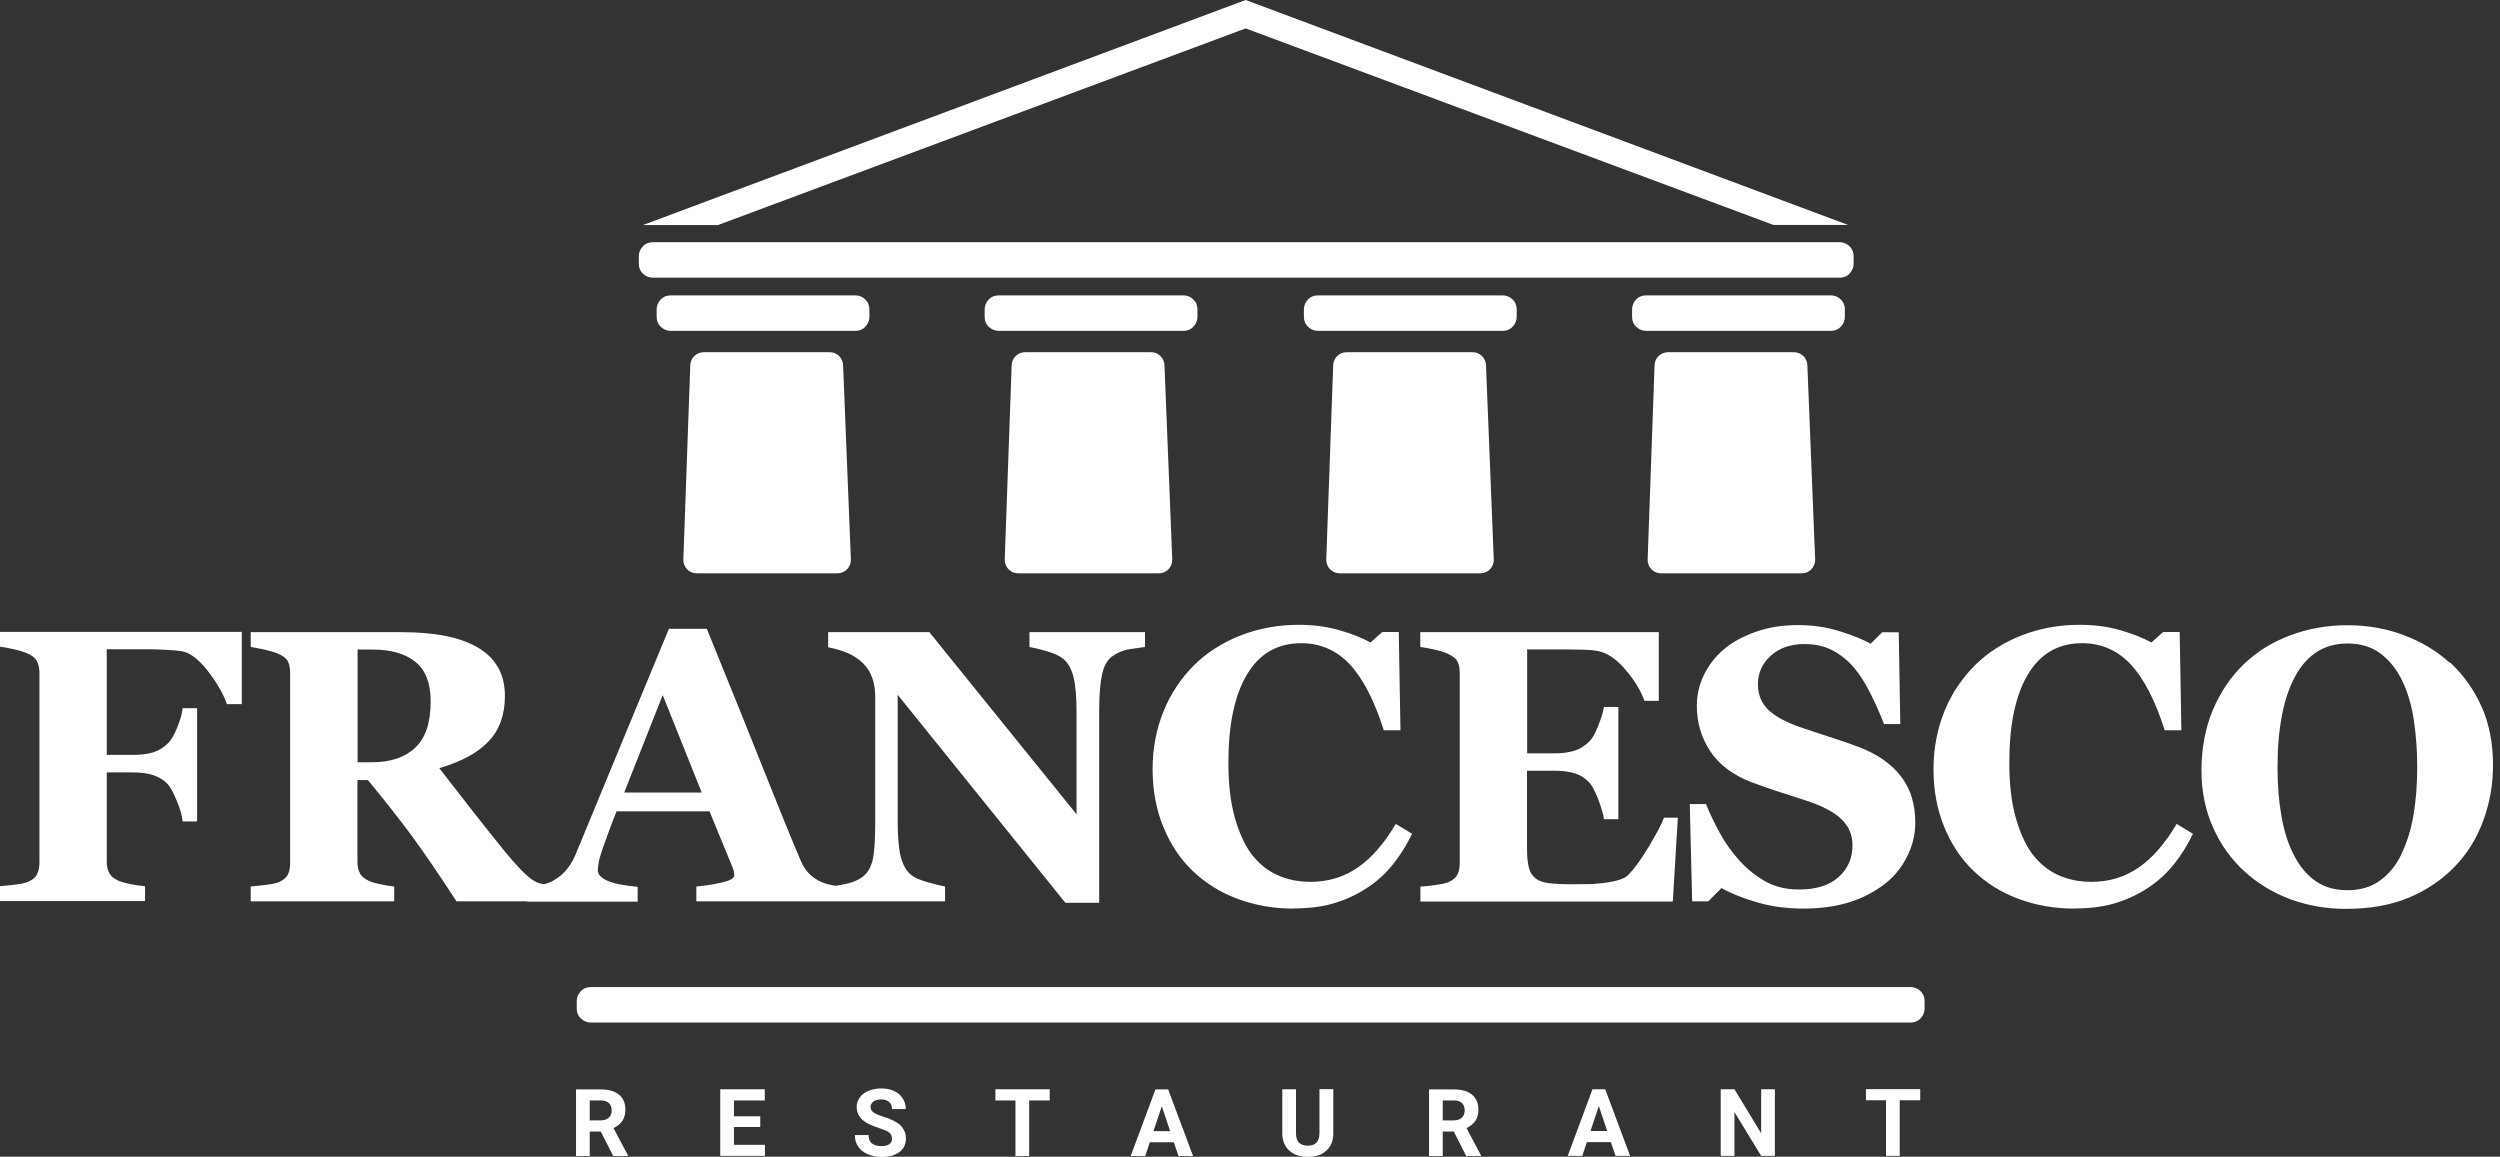 <svg width="134" height="62" viewBox="0 0 134 62" fill="none" xmlns="http://www.w3.org/2000/svg">
<rect x="0" y="0" width="134" height="62" fill="#333333" stroke="none"/>
<g clip-path="url(#clip0_53_18)">
<path d="M37.718 18.878H44.471C44.865 18.878 45.191 19.196 45.191 19.598L45.608 30.011C45.608 30.405 45.289 30.731 44.888 30.731H37.347C36.953 30.731 36.627 30.413 36.627 30.011L36.998 19.598C36.998 19.204 37.317 18.878 37.718 18.878Z" fill="white"/>
<path d="M54.944 18.878H61.697C62.091 18.878 62.417 19.196 62.417 19.598L62.834 30.011C62.834 30.405 62.515 30.731 62.114 30.731H54.573C54.179 30.731 53.853 30.413 53.853 30.011L54.224 19.598C54.224 19.204 54.543 18.878 54.944 18.878Z" fill="white"/>
<path d="M72.178 18.878H78.93C79.325 18.878 79.65 19.196 79.65 19.598L80.067 30.011C80.067 30.405 79.749 30.731 79.347 30.731H71.807C71.412 30.731 71.087 30.413 71.087 30.011L71.458 19.598C71.458 19.204 71.776 18.878 72.178 18.878Z" fill="white"/>
<path d="M89.404 18.878H96.156C96.551 18.878 96.876 19.196 96.876 19.598L97.293 30.011C97.293 30.405 96.975 30.731 96.573 30.731H89.033C88.639 30.731 88.313 30.413 88.313 30.011L88.684 19.598C88.684 19.204 89.002 18.878 89.404 18.878Z" fill="white"/>
<path d="M35.195 16.976V16.589C35.195 16.377 35.27 16.203 35.414 16.051C35.559 15.9 35.74 15.832 35.953 15.832H45.843C46.055 15.832 46.229 15.907 46.381 16.051C46.532 16.195 46.6 16.377 46.6 16.589V16.976C46.6 17.188 46.525 17.362 46.381 17.514C46.237 17.666 46.055 17.734 45.843 17.734H35.953C35.74 17.734 35.566 17.658 35.414 17.514C35.263 17.37 35.195 17.188 35.195 16.976Z" fill="white"/>
<path d="M34.24 14.126V13.74C34.24 13.528 34.316 13.353 34.46 13.202C34.604 13.05 34.785 12.982 34.998 12.982H98.597C98.809 12.982 98.983 13.058 99.135 13.202C99.286 13.346 99.355 13.528 99.355 13.74V14.126C99.355 14.339 99.279 14.513 99.135 14.665C98.991 14.816 98.809 14.884 98.597 14.884H34.998C34.785 14.884 34.611 14.809 34.46 14.665C34.308 14.521 34.24 14.339 34.24 14.126Z" fill="white"/>
<path d="M30.913 54.05V53.664C30.913 53.451 30.989 53.277 31.133 53.126C31.277 52.974 31.459 52.906 31.671 52.906H102.401C102.613 52.906 102.788 52.981 102.939 53.126C103.091 53.27 103.159 53.451 103.159 53.664V54.05C103.159 54.262 103.083 54.437 102.939 54.588C102.795 54.74 102.613 54.808 102.401 54.808H31.671C31.459 54.808 31.284 54.732 31.133 54.588C30.981 54.444 30.913 54.262 30.913 54.05Z" fill="white"/>
<path d="M52.777 16.976V16.589C52.777 16.377 52.853 16.203 52.997 16.051C53.141 15.9 53.323 15.832 53.535 15.832H63.425C63.637 15.832 63.811 15.907 63.963 16.051C64.114 16.195 64.183 16.377 64.183 16.589V16.976C64.183 17.188 64.107 17.362 63.963 17.514C63.819 17.666 63.637 17.734 63.425 17.734H53.535C53.323 17.734 53.148 17.658 52.997 17.514C52.845 17.37 52.777 17.188 52.777 16.976Z" fill="white"/>
<path d="M69.889 16.976V16.589C69.889 16.377 69.965 16.203 70.109 16.051C70.253 15.9 70.435 15.832 70.647 15.832H80.537C80.749 15.832 80.924 15.907 81.075 16.051C81.227 16.195 81.295 16.377 81.295 16.589V16.976C81.295 17.188 81.219 17.362 81.075 17.514C80.931 17.666 80.749 17.734 80.537 17.734H70.647C70.435 17.734 70.261 17.658 70.109 17.514C69.957 17.37 69.889 17.188 69.889 16.976Z" fill="white"/>
<path d="M87.479 16.976V16.589C87.479 16.377 87.555 16.203 87.699 16.051C87.843 15.9 88.025 15.832 88.237 15.832H98.127C98.339 15.832 98.513 15.907 98.665 16.051C98.817 16.195 98.885 16.377 98.885 16.589V16.976C98.885 17.188 98.809 17.362 98.665 17.514C98.521 17.666 98.339 17.734 98.127 17.734H88.237C88.025 17.734 87.85 17.658 87.699 17.514C87.547 17.37 87.479 17.188 87.479 16.976Z" fill="white"/>
<path d="M34.475 12.057L66.767 0V1.523L38.476 12.065H34.482L34.475 12.057ZM95.058 12.057L66.767 1.523V0L99.059 12.057H95.065H95.058Z" fill="white"/>
<path d="M128.699 45.812C129.002 45.198 129.222 44.501 129.358 43.721C129.494 42.94 129.563 42.061 129.563 41.076C129.563 40.242 129.502 39.431 129.388 38.643C129.275 37.855 129.07 37.15 128.782 36.536C128.494 35.922 128.108 35.422 127.623 35.051C127.145 34.679 126.539 34.49 125.826 34.49C124.599 34.49 123.667 35.074 123.03 36.233C122.393 37.392 122.075 39.037 122.075 41.159C122.075 42.061 122.143 42.91 122.28 43.713C122.416 44.516 122.636 45.214 122.939 45.805C123.242 46.411 123.629 46.881 124.099 47.214C124.568 47.548 125.144 47.715 125.826 47.715C126.508 47.715 127.077 47.548 127.554 47.207C128.032 46.866 128.418 46.403 128.706 45.812H128.699ZM131.313 35.498C132.026 36.15 132.586 36.938 133.003 37.855C133.42 38.779 133.625 39.825 133.625 41.008C133.625 42.061 133.45 43.061 133.094 44.009C132.746 44.956 132.23 45.774 131.571 46.456C130.874 47.169 130.055 47.722 129.108 48.116C128.168 48.51 127.047 48.715 125.743 48.715C124.69 48.715 123.697 48.541 122.765 48.2C121.833 47.851 121.006 47.351 120.294 46.699C119.589 46.055 119.028 45.274 118.619 44.35C118.202 43.425 117.998 42.402 117.998 41.273C117.998 40.144 118.202 39.022 118.604 38.067C119.006 37.112 119.559 36.286 120.264 35.604C120.961 34.937 121.787 34.414 122.75 34.058C123.712 33.694 124.728 33.512 125.811 33.512C126.895 33.512 127.903 33.687 128.843 34.043C129.782 34.399 130.608 34.884 131.298 35.521L131.313 35.498ZM111.177 48.7C110.116 48.7 109.131 48.525 108.206 48.184C107.282 47.843 106.478 47.343 105.796 46.691C105.122 46.055 104.599 45.267 104.212 44.327C103.826 43.387 103.636 42.356 103.636 41.235C103.636 40.113 103.834 39.083 104.22 38.128C104.607 37.173 105.16 36.354 105.865 35.649C106.554 34.967 107.388 34.437 108.358 34.058C109.328 33.679 110.366 33.49 111.465 33.49C112.268 33.49 112.996 33.588 113.648 33.778C114.307 33.967 114.86 34.187 115.315 34.437L115.944 33.876H116.831L116.922 39.143H116.027C115.52 37.536 114.906 36.362 114.201 35.604C113.489 34.854 112.625 34.475 111.602 34.475C110.328 34.475 109.358 35.036 108.691 36.157C108.024 37.279 107.699 38.855 107.699 40.879C107.699 42.023 107.812 43.001 108.04 43.812C108.267 44.622 108.563 45.274 108.926 45.767C109.32 46.282 109.783 46.661 110.321 46.904C110.859 47.146 111.45 47.267 112.102 47.267C113.049 47.267 113.898 47.01 114.641 46.494C115.383 45.979 116.058 45.198 116.672 44.16L117.543 44.691C117.255 45.289 116.922 45.82 116.55 46.29C116.179 46.76 115.747 47.169 115.262 47.502C114.724 47.874 114.133 48.169 113.489 48.374C112.844 48.586 112.079 48.692 111.2 48.692L111.177 48.7ZM96.672 48.7C95.793 48.7 94.967 48.594 94.209 48.374C93.443 48.154 92.799 47.896 92.269 47.601L91.564 48.313H90.7L90.571 43.099H91.443C91.64 43.592 91.89 44.115 92.193 44.668C92.496 45.221 92.852 45.706 93.254 46.146C93.671 46.6 94.133 46.972 94.641 47.252C95.156 47.54 95.747 47.677 96.437 47.677C97.361 47.677 98.066 47.449 98.559 47.002C99.052 46.555 99.294 45.987 99.294 45.297C99.294 44.736 99.082 44.259 98.672 43.88C98.256 43.493 97.612 43.167 96.732 42.887C96.164 42.705 95.641 42.538 95.164 42.379C94.686 42.22 94.239 42.061 93.815 41.902C92.845 41.515 92.125 40.962 91.655 40.242C91.185 39.522 90.95 38.719 90.95 37.832C90.95 37.271 91.071 36.726 91.314 36.21C91.556 35.695 91.912 35.225 92.382 34.816C92.829 34.429 93.405 34.119 94.103 33.868C94.8 33.618 95.558 33.505 96.376 33.505C97.195 33.505 97.922 33.618 98.62 33.838C99.317 34.058 99.87 34.278 100.264 34.505L100.885 33.891H101.772L101.856 38.81H100.984C100.779 38.279 100.544 37.741 100.264 37.188C99.991 36.635 99.703 36.18 99.392 35.809C99.059 35.414 98.68 35.104 98.241 34.869C97.809 34.634 97.301 34.52 96.717 34.52C95.982 34.52 95.383 34.725 94.921 35.142C94.459 35.551 94.224 36.066 94.224 36.68C94.224 37.256 94.428 37.726 94.83 38.09C95.232 38.453 95.861 38.779 96.717 39.052C97.218 39.219 97.733 39.393 98.256 39.56C98.779 39.727 99.241 39.893 99.65 40.045C100.635 40.424 101.378 40.947 101.893 41.614C102.409 42.281 102.659 43.107 102.659 44.099C102.659 44.721 102.515 45.327 102.219 45.911C101.931 46.494 101.537 46.979 101.037 47.366C100.491 47.79 99.87 48.124 99.157 48.351C98.445 48.578 97.619 48.7 96.664 48.7H96.672ZM88.919 37.567H88.146C87.949 37.021 87.608 36.46 87.13 35.9C86.653 35.339 86.168 35.005 85.698 34.907C85.493 34.861 85.213 34.831 84.849 34.823C84.486 34.816 84.19 34.808 83.947 34.808H81.856V40.379H83.341C83.713 40.379 84.053 40.333 84.357 40.25C84.66 40.159 84.94 39.992 85.19 39.742C85.35 39.583 85.501 39.31 85.66 38.916C85.819 38.522 85.925 38.181 85.971 37.893H86.744V43.91H85.971C85.933 43.622 85.827 43.266 85.66 42.834C85.493 42.402 85.334 42.106 85.19 41.947C84.963 41.705 84.705 41.538 84.395 41.447C84.091 41.356 83.735 41.311 83.334 41.311H81.848V45.471C81.848 45.903 81.879 46.252 81.947 46.502C82.007 46.752 82.129 46.949 82.311 47.086C82.477 47.214 82.712 47.298 83.008 47.336C83.303 47.373 83.705 47.396 84.213 47.396C84.448 47.396 84.736 47.396 85.069 47.389C85.403 47.389 85.691 47.358 85.941 47.328C86.229 47.298 86.494 47.245 86.736 47.176C86.986 47.108 87.168 47.01 87.29 46.881C87.615 46.547 87.979 46.04 88.388 45.358C88.798 44.675 89.063 44.168 89.192 43.827H89.934L89.662 48.321H76.134V47.525C76.323 47.51 76.581 47.487 76.907 47.442C77.233 47.396 77.46 47.351 77.597 47.298C77.854 47.192 78.029 47.055 78.112 46.888C78.203 46.722 78.241 46.51 78.241 46.252V36.074C78.241 35.831 78.203 35.627 78.127 35.468C78.051 35.308 77.869 35.164 77.589 35.036C77.415 34.952 77.165 34.876 76.846 34.808C76.528 34.74 76.285 34.694 76.126 34.679V33.884H88.911V37.567H88.919ZM69.321 48.7C68.26 48.7 67.275 48.525 66.35 48.184C65.425 47.843 64.622 47.343 63.94 46.691C63.266 46.055 62.743 45.267 62.356 44.327C61.97 43.387 61.78 42.356 61.78 41.235C61.78 40.113 61.977 39.083 62.364 38.128C62.75 37.173 63.303 36.354 64.008 35.649C64.698 34.967 65.532 34.437 66.502 34.058C67.472 33.679 68.51 33.49 69.609 33.49C70.412 33.49 71.14 33.588 71.791 33.778C72.451 33.967 73.004 34.187 73.459 34.437L74.088 33.876H74.974L75.065 39.143H74.171C73.663 37.536 73.049 36.362 72.345 35.604C71.632 34.854 70.768 34.475 69.745 34.475C68.472 34.475 67.502 35.036 66.835 36.157C66.168 37.279 65.842 38.855 65.842 40.879C65.842 42.023 65.956 43.001 66.183 43.812C66.411 44.622 66.706 45.274 67.07 45.767C67.464 46.282 67.926 46.661 68.465 46.904C69.003 47.146 69.594 47.267 70.245 47.267C71.193 47.267 72.042 47.01 72.784 46.494C73.527 45.979 74.201 45.198 74.815 44.16L75.687 44.691C75.399 45.289 75.065 45.82 74.694 46.29C74.323 46.76 73.891 47.169 73.406 47.502C72.868 47.874 72.276 48.169 71.632 48.374C70.988 48.586 70.223 48.692 69.344 48.692L69.321 48.7ZM61.371 34.679C61.181 34.702 60.909 34.74 60.56 34.793C60.212 34.846 59.886 34.983 59.605 35.187C59.355 35.369 59.173 35.68 59.075 36.127C58.976 36.574 58.916 37.226 58.916 38.082V48.389H57.104L48.116 37.241V44.009C48.116 44.85 48.169 45.486 48.283 45.926C48.397 46.365 48.578 46.684 48.828 46.888C49.01 47.04 49.306 47.169 49.7 47.282C50.094 47.396 50.42 47.472 50.655 47.517V48.313H44.456V47.517C44.721 47.495 45.024 47.449 45.365 47.373C45.706 47.298 45.994 47.176 46.221 47.01C46.487 46.813 46.669 46.517 46.767 46.123C46.866 45.729 46.911 45.062 46.911 44.122V37.294C46.911 36.953 46.858 36.635 46.752 36.331C46.646 36.028 46.479 35.771 46.259 35.551C46.024 35.324 45.752 35.142 45.441 35.005C45.13 34.876 44.782 34.77 44.388 34.695V33.884H49.814L57.703 43.645V38.188C57.703 37.317 57.642 36.673 57.529 36.248C57.415 35.824 57.233 35.513 56.983 35.308C56.786 35.149 56.498 35.02 56.111 34.907C55.725 34.793 55.414 34.717 55.179 34.679V33.884H61.371V34.679ZM37.612 42.478L35.521 37.256L33.459 42.478H37.62H37.612ZM45.183 48.313H37.324V47.517C37.688 47.487 38.12 47.426 38.613 47.32C39.105 47.214 39.355 47.086 39.355 46.926C39.355 46.873 39.355 46.813 39.34 46.744C39.325 46.676 39.302 46.585 39.257 46.472L38.029 43.486H33.05C32.936 43.766 32.807 44.092 32.671 44.463C32.535 44.835 32.413 45.168 32.307 45.464C32.178 45.843 32.103 46.115 32.08 46.29C32.057 46.456 32.042 46.578 32.042 46.646C32.042 46.866 32.209 47.048 32.535 47.199C32.861 47.351 33.414 47.464 34.179 47.533V48.328H28.26V47.533C28.488 47.517 28.738 47.487 29.018 47.426C29.299 47.366 29.518 47.29 29.685 47.184C29.965 47.025 30.201 46.82 30.39 46.585C30.579 46.35 30.746 46.07 30.875 45.744C31.663 43.842 32.451 41.932 33.239 40.022C34.028 38.112 34.899 36.006 35.854 33.702H37.885C39.211 36.968 40.257 39.552 41.008 41.447C41.758 43.342 42.402 44.918 42.932 46.161C43.023 46.365 43.129 46.547 43.266 46.714C43.402 46.881 43.592 47.04 43.842 47.184C44.031 47.29 44.251 47.373 44.501 47.426C44.751 47.48 44.979 47.517 45.183 47.525V48.321V48.313ZM23.084 37.59C23.084 36.627 22.811 35.922 22.273 35.483C21.735 35.043 20.97 34.816 19.969 34.816H19.166V40.856H19.939C20.932 40.856 21.705 40.598 22.258 40.075C22.811 39.552 23.084 38.726 23.084 37.597V37.59ZM30.003 48.313H24.471C23.516 46.85 22.72 45.683 22.084 44.819C21.447 43.956 20.659 42.948 19.719 41.811H19.159V46.191C19.159 46.434 19.204 46.638 19.295 46.813C19.386 46.987 19.56 47.123 19.818 47.237C19.947 47.29 20.151 47.351 20.424 47.404C20.697 47.457 20.932 47.502 21.129 47.517V48.313H13.437V47.517C13.634 47.495 13.892 47.472 14.217 47.434C14.536 47.396 14.771 47.351 14.907 47.298C15.165 47.192 15.339 47.055 15.422 46.888C15.513 46.722 15.551 46.51 15.551 46.252V36.074C15.551 35.831 15.513 35.627 15.438 35.46C15.362 35.301 15.18 35.157 14.899 35.036C14.68 34.945 14.43 34.876 14.134 34.808C13.838 34.748 13.604 34.702 13.437 34.679V33.884H21.531C23.342 33.884 24.714 34.164 25.653 34.732C26.593 35.301 27.063 36.157 27.063 37.302C27.063 38.309 26.775 39.12 26.191 39.734C25.615 40.348 24.729 40.826 23.547 41.174C24.009 41.773 24.547 42.463 25.161 43.251C25.775 44.039 26.411 44.842 27.078 45.661C27.29 45.926 27.578 46.252 27.934 46.631C28.298 47.01 28.616 47.252 28.897 47.336C29.056 47.381 29.253 47.426 29.488 47.457C29.731 47.487 29.897 47.51 30.003 47.517V48.313ZM12.944 37.741H12.164C11.966 37.18 11.618 36.582 11.125 35.945C10.625 35.308 10.155 34.967 9.708 34.899C9.503 34.869 9.231 34.846 8.897 34.831C8.556 34.808 8.245 34.801 7.965 34.801H5.722V40.462H7.154C7.563 40.462 7.912 40.416 8.215 40.325C8.511 40.234 8.776 40.068 9.011 39.833C9.178 39.666 9.344 39.378 9.503 38.984C9.663 38.59 9.761 38.249 9.791 37.961H10.565V44.031H9.791C9.761 43.728 9.663 43.357 9.473 42.917C9.291 42.478 9.132 42.19 9.003 42.046C8.806 41.826 8.556 41.667 8.253 41.561C7.95 41.455 7.579 41.402 7.154 41.402H5.722V46.176C5.722 46.419 5.767 46.631 5.858 46.797C5.949 46.972 6.123 47.108 6.381 47.222C6.533 47.282 6.737 47.336 6.995 47.389C7.253 47.442 7.518 47.48 7.776 47.502V48.298H0V47.502C0.197 47.48 0.455 47.457 0.781 47.419C1.106 47.381 1.334 47.336 1.463 47.282C1.705 47.192 1.879 47.055 1.97 46.888C2.061 46.722 2.114 46.502 2.114 46.237V36.059C2.114 35.831 2.069 35.627 1.986 35.452C1.902 35.278 1.728 35.134 1.463 35.02C1.273 34.937 1.023 34.861 0.712 34.793C0.402 34.725 0.167 34.679 0 34.664V33.868H12.959V37.718L12.944 37.741Z" fill="white"/>
<path d="M102.917 58.976H101.825V61.955H101.09V58.976H100.014V58.377H102.924V58.976H102.917ZM95.133 61.955H94.398L92.966 59.605V61.955H92.231V58.385H92.966L94.398 60.742V58.385H95.133V61.955ZM85.251 60.621H86.145L85.698 59.287L85.251 60.621ZM86.342 61.219H85.054L84.811 61.955H84.031L85.357 58.385H86.039L87.373 61.955H86.592L86.342 61.219ZM77.331 60.052H77.922C78.104 60.052 78.248 60.007 78.355 59.908C78.453 59.817 78.506 59.688 78.506 59.522C78.506 59.355 78.461 59.219 78.362 59.128C78.263 59.029 78.12 58.984 77.922 58.984H77.331V60.06V60.052ZM77.915 60.651H77.331V61.962H76.596V58.393H77.922C78.347 58.393 78.673 58.484 78.9 58.673C79.127 58.862 79.241 59.128 79.241 59.469C79.241 59.711 79.188 59.916 79.082 60.075C78.976 60.234 78.817 60.371 78.605 60.462L79.378 61.924V61.962H78.589L77.922 60.651H77.915ZM71.466 58.385V60.742C71.466 61.136 71.344 61.439 71.102 61.666C70.859 61.894 70.526 62.008 70.102 62.008C69.677 62.008 69.351 61.894 69.109 61.674C68.866 61.454 68.737 61.151 68.73 60.765V58.385H69.465V60.742C69.465 60.977 69.518 61.144 69.632 61.25C69.745 61.356 69.897 61.409 70.094 61.409C70.511 61.409 70.715 61.189 70.723 60.757V58.377H71.458L71.466 58.385ZM61.826 60.628H62.72L62.273 59.294L61.826 60.628ZM62.917 61.227H61.629L61.386 61.962H60.605L61.932 58.393H62.614L63.948 61.962H63.167L62.917 61.227ZM56.255 58.984H55.164V61.962H54.429V58.984H53.353V58.385H56.263V58.984H56.255ZM47.805 61.022C47.805 60.886 47.76 60.78 47.661 60.704C47.563 60.628 47.389 60.553 47.131 60.469C46.873 60.386 46.676 60.302 46.525 60.227C46.115 60.007 45.918 59.711 45.918 59.34C45.918 59.151 45.971 58.976 46.085 58.825C46.191 58.673 46.35 58.552 46.555 58.468C46.76 58.385 46.987 58.34 47.237 58.34C47.487 58.34 47.722 58.385 47.919 58.476C48.116 58.567 48.275 58.696 48.381 58.87C48.495 59.037 48.548 59.226 48.548 59.446H47.813C47.813 59.279 47.76 59.158 47.661 59.067C47.555 58.976 47.411 58.931 47.229 58.931C47.047 58.931 46.911 58.969 46.813 59.044C46.714 59.12 46.661 59.219 46.661 59.347C46.661 59.461 46.722 59.56 46.835 59.636C46.949 59.711 47.123 59.787 47.351 59.855C47.767 59.984 48.078 60.136 48.268 60.325C48.457 60.515 48.556 60.742 48.556 61.022C48.556 61.333 48.442 61.576 48.207 61.75C47.972 61.924 47.661 62.015 47.26 62.015C46.987 62.015 46.737 61.962 46.51 61.864C46.282 61.765 46.108 61.629 45.994 61.447C45.873 61.273 45.82 61.068 45.82 60.84H46.555C46.555 61.235 46.79 61.432 47.26 61.432C47.434 61.432 47.571 61.394 47.669 61.325C47.767 61.257 47.813 61.159 47.813 61.03L47.805 61.022ZM40.75 60.408H39.34V61.363H41V61.955H38.605V58.385H40.992V58.984H39.34V59.833H40.75V60.408ZM31.61 60.052H32.201C32.383 60.052 32.527 60.007 32.633 59.908C32.732 59.817 32.785 59.688 32.785 59.522C32.785 59.355 32.739 59.219 32.641 59.128C32.542 59.029 32.398 58.984 32.201 58.984H31.61V60.06V60.052ZM32.194 60.651H31.61V61.962H30.875V58.393H32.201C32.626 58.393 32.952 58.484 33.179 58.673C33.406 58.862 33.52 59.128 33.52 59.469C33.52 59.711 33.467 59.916 33.361 60.075C33.255 60.234 33.096 60.371 32.883 60.462L33.656 61.924V61.962H32.868L32.201 60.651H32.194Z" fill="white"/>
</g>
<defs>
<clipPath id="clip0_53_18">
<rect width="133.632" height="62" fill="white"/>
</clipPath>
</defs>
</svg>

